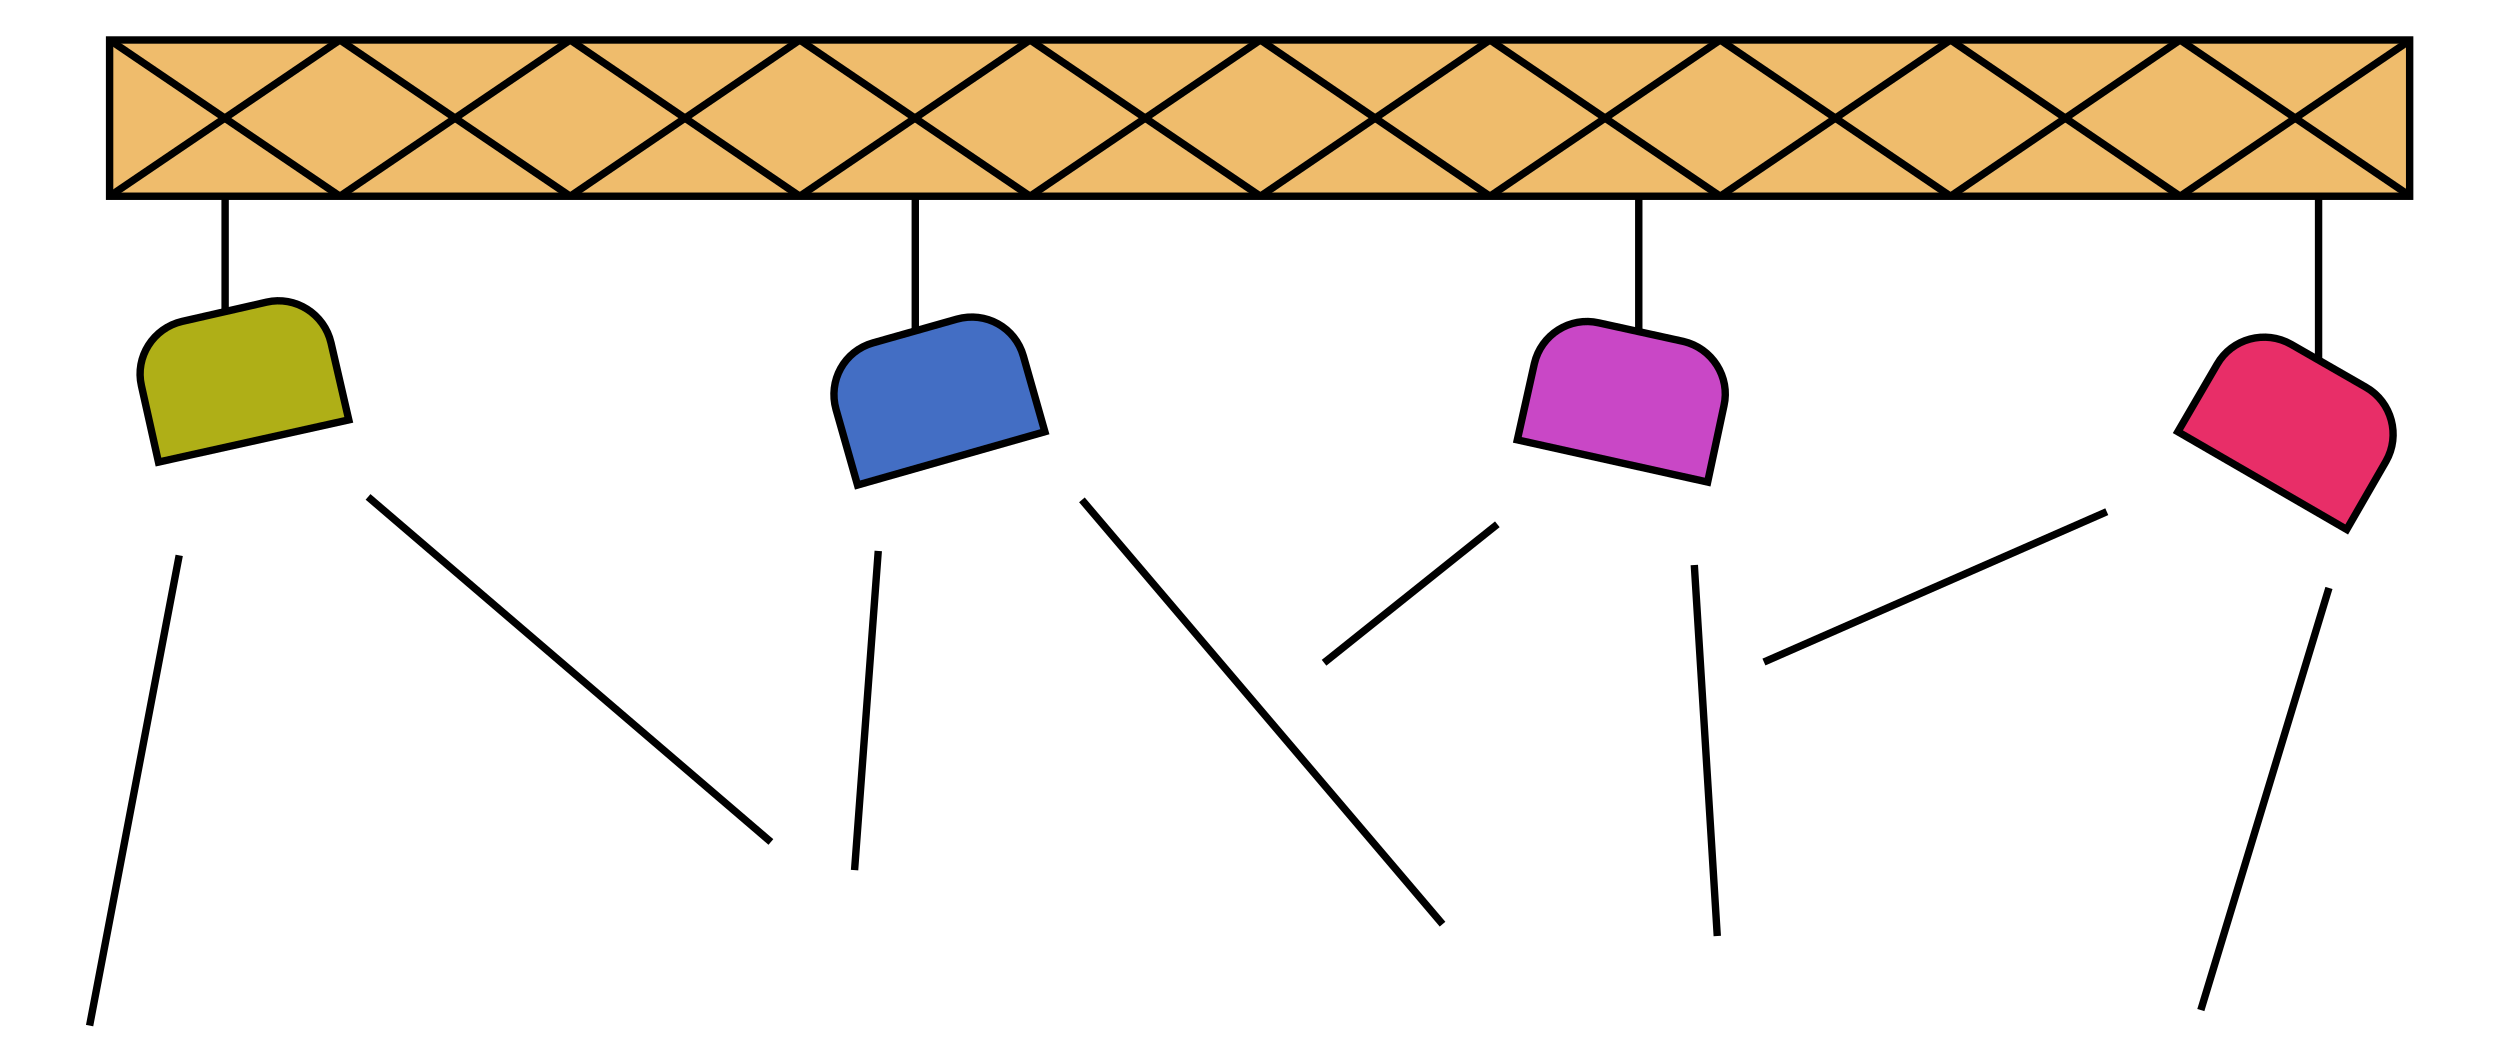 <?xml version="1.0" encoding="utf-8"?>
<!-- Generator: Adobe Illustrator 25.0.1, SVG Export Plug-In . SVG Version: 6.00 Build 0)  -->
<svg version="1.1" id="圖層_1" xmlns="http://www.w3.org/2000/svg" xmlns:xlink="http://www.w3.org/1999/xlink" x="0px" y="0px"
	 viewBox="0 0 337.6 143.5" style="enable-background:new 0 0 337.6 143.5;" xml:space="preserve">
<style type="text/css">
	.st0{fill:#C6182D;}
	.st1{fill:#F7F6EC;}
	.st2{fill:#313535;stroke:#040000;stroke-linecap:round;stroke-linejoin:round;stroke-miterlimit:10;}
	.st3{fill:#FFFFFF;stroke:#FFFFFF;stroke-width:0.839;stroke-miterlimit:10;}
	.st4{fill:#FFA486;}
	.st5{fill:#FFA486;stroke:#000000;stroke-miterlimit:10;}
	.st6{fill:#F7EBEB;stroke:#000000;stroke-miterlimit:10;}
	.st7{fill:#36303A;}
	.st8{fill:#6A433E;stroke:#000000;stroke-miterlimit:10;}
	.st9{fill:#FFA99B;stroke:#000000;stroke-miterlimit:10;}
	.st10{fill:#FFFFFF;}
	.st11{fill:#6A433E;}
	.st12{fill:#FFFFFF;stroke:#000000;stroke-linecap:round;stroke-linejoin:round;stroke-miterlimit:10;}
	.st13{fill:#F4EB73;stroke:#000000;stroke-miterlimit:10;}
	.st14{fill:#FFA99B;stroke:#000000;stroke-linecap:round;stroke-linejoin:round;stroke-miterlimit:10;}
	.st15{fill:#D96252;}
	.st16{fill:#D96252;stroke:#000000;stroke-miterlimit:10;}
	.st17{fill:#FFA486;stroke:#000000;stroke-width:1.077;stroke-linecap:round;stroke-linejoin:round;stroke-miterlimit:10;}
	.st18{fill:#EFD2AA;}
	.st19{fill:#36303A;stroke:#000000;stroke-miterlimit:10;}
	.st20{fill:#86524D;stroke:#000000;stroke-miterlimit:10;}
	.st21{fill:#86524D;}
	.st22{fill:#6F5E68;stroke:#000000;stroke-miterlimit:10;}
	.st23{fill:#E9E9E9;stroke:#000000;stroke-width:1.055;stroke-miterlimit:10;}
	.st24{fill:#537A95;stroke:#000000;stroke-width:1.055;stroke-miterlimit:10;}
	.st25{fill:none;stroke:#000000;stroke-linecap:round;stroke-linejoin:round;stroke-miterlimit:10;}
	.st26{fill:#6F5E61;stroke:#000000;stroke-width:1.152;stroke-miterlimit:10;}
	.st27{fill:#DFCEC6;stroke:#000000;stroke-width:1.152;stroke-miterlimit:10;}
	.st28{fill:#36303A;stroke:#000000;stroke-width:1.152;stroke-miterlimit:10;}
	.st29{fill:#36303A;stroke:#000000;stroke-width:1.335;stroke-miterlimit:10;}
	.st30{fill:#F7EFEB;stroke:#000000;stroke-width:1.335;stroke-miterlimit:10;}
	.st31{fill:#6F5E61;stroke:#000000;stroke-width:1.152;stroke-linecap:round;stroke-linejoin:round;stroke-miterlimit:10;}
	.st32{fill:#36303A;stroke:#000000;stroke-width:1.152;stroke-linecap:round;stroke-linejoin:round;stroke-miterlimit:10;}
	.st33{fill:#D0D0D0;stroke:#000000;stroke-width:1.152;stroke-linecap:round;stroke-linejoin:round;stroke-miterlimit:10;}
	.st34{fill:#905851;stroke:#000000;stroke-width:1.152;stroke-miterlimit:10;}
	.st35{fill:#F4D1B4;stroke:#000000;stroke-width:1.152;stroke-miterlimit:10;}
	.st36{fill:#F7EFEB;}
	.st37{fill:#733832;stroke:#000000;stroke-width:1.152;stroke-miterlimit:10;}
	.st38{fill:#DBA777;stroke:#000000;stroke-width:1.152;stroke-miterlimit:10;}
	.st39{fill:#DBA777;}
	.st40{fill:#905851;}
	.st41{fill:#E7E7E7;stroke:#000000;stroke-linecap:round;stroke-linejoin:round;stroke-miterlimit:10;}
	.st42{fill:#954039;}
	.st43{fill:none;stroke:#000000;stroke-width:1.273;stroke-linecap:round;stroke-linejoin:round;stroke-miterlimit:10;}
	.st44{fill:#954039;stroke:#000000;stroke-miterlimit:10;}
	.st45{fill:#905851;stroke:#000000;stroke-width:1.152;stroke-linecap:round;stroke-linejoin:round;stroke-miterlimit:10;}
	.st46{fill:#ACABA9;stroke:#000000;stroke-miterlimit:10;}
	.st47{fill:#020202;stroke:#000000;stroke-miterlimit:10;}
	.st48{fill:#938862;stroke:#040000;stroke-width:0.871;stroke-miterlimit:10;}
	.st49{fill:#736638;stroke:#040000;stroke-width:0.871;stroke-miterlimit:10;}
	.st50{fill:#97B4A4;stroke:#000000;stroke-linecap:round;stroke-linejoin:round;stroke-miterlimit:10;}
	.st51{fill:#789D87;stroke:#000000;stroke-linecap:round;stroke-linejoin:round;stroke-miterlimit:10;}
	.st52{fill:#905851;stroke:#000000;stroke-linecap:round;stroke-linejoin:round;stroke-miterlimit:10;}
	.st53{fill:#DFCEC6;stroke:#000000;stroke-linecap:round;stroke-linejoin:round;stroke-miterlimit:10;}
	.st54{fill:#61372B;}
	.st55{fill:#E5B891;stroke:#040000;stroke-miterlimit:10;}
	.st56{fill:#DFB69E;stroke:#040000;stroke-width:0.728;stroke-miterlimit:10;}
	.st57{fill:#A56656;stroke:#040000;stroke-width:0.962;stroke-miterlimit:10;}
	.st58{fill:#FFA486;stroke:#000000;stroke-width:0.909;stroke-miterlimit:10;}
	.st59{fill:#382732;stroke:#000000;stroke-width:0.789;stroke-miterlimit:10;}
	.st60{fill:#382732;}
	.st61{fill:#FF9975;}
	.st62{fill:#6F5E61;stroke:#000000;stroke-width:0.789;stroke-miterlimit:10;}
	.st63{fill:none;stroke:#040000;stroke-miterlimit:10;}
	.st64{fill:#313535;stroke:#040000;stroke-width:1.006;stroke-linecap:round;stroke-linejoin:round;stroke-miterlimit:10;}
	.st65{fill:#FFFFFF;stroke:#FFFFFF;stroke-width:0.845;stroke-miterlimit:10;}
	.st66{fill:#FFFFFF;stroke:#000000;stroke-width:0.789;stroke-miterlimit:10;}
	.st67{fill:#86524D;stroke:#000000;stroke-width:0.909;stroke-miterlimit:10;}
	.st68{fill:#FFFFFF;stroke:#000000;stroke-width:0.909;stroke-linecap:round;stroke-linejoin:round;stroke-miterlimit:10;}
	.st69{fill:#36303A;stroke:#000000;stroke-width:0.789;stroke-miterlimit:10;}
	.st70{fill:#6A433E;stroke:#000000;stroke-width:0.88;stroke-miterlimit:10;}
	.st71{fill:#FFA99B;stroke:#000000;stroke-width:0.88;stroke-miterlimit:10;}
	.st72{fill:#FFFFFF;stroke:#000000;stroke-width:0.88;stroke-linecap:round;stroke-linejoin:round;stroke-miterlimit:10;}
	.st73{fill:#FFA99B;stroke:#000000;stroke-width:0.88;stroke-linecap:round;stroke-linejoin:round;stroke-miterlimit:10;}
	.st74{fill:#E9E9E9;stroke:#000000;stroke-width:0.833;stroke-miterlimit:10;}
	.st75{fill:#537A95;stroke:#000000;stroke-width:0.833;stroke-miterlimit:10;}
	.st76{fill:#FF9975;stroke:#000000;stroke-width:0.789;stroke-miterlimit:10;}
	.st77{fill:#EFDBBF;stroke:#000000;stroke-width:0.789;stroke-miterlimit:10;}
	.st78{fill:#AF959A;stroke:#000000;stroke-linecap:round;stroke-linejoin:round;stroke-miterlimit:10;}
	.st79{fill:#AF959A;}
	.st80{fill:#FFA486;stroke:#000000;stroke-width:0.795;stroke-miterlimit:10;}
	.st81{fill:#382732;stroke:#000000;stroke-width:0.69;stroke-miterlimit:10;}
	.st82{fill:#6F5E61;stroke:#000000;stroke-width:0.69;stroke-miterlimit:10;}
	.st83{fill:none;stroke:#040000;stroke-width:0.874;stroke-miterlimit:10;}
	.st84{fill:#313535;stroke:#040000;stroke-width:1.091;stroke-linecap:round;stroke-linejoin:round;stroke-miterlimit:10;}
	.st85{fill:#FFFFFF;stroke:#FFFFFF;stroke-width:0.915;stroke-miterlimit:10;}
	.st86{fill:#FFFFFF;stroke:#000000;stroke-width:0.69;stroke-miterlimit:10;}
	.st87{fill:#86524D;stroke:#000000;stroke-width:0.795;stroke-miterlimit:10;}
	.st88{fill:#FFFFFF;stroke:#000000;stroke-width:0.795;stroke-linecap:round;stroke-linejoin:round;stroke-miterlimit:10;}
	.st89{fill:#36303A;stroke:#000000;stroke-width:0.69;stroke-miterlimit:10;}
	.st90{fill:#E9E9E9;stroke:#000000;stroke-width:1.099;stroke-miterlimit:10;}
	.st91{fill:#537A95;stroke:#000000;stroke-width:1.099;stroke-miterlimit:10;}
	.st92{opacity:0.5;}
	.st93{fill:#FF5748;}
	.st94{fill:#A0A916;}
	.st95{fill:#FFD84A;}
	.st96{fill:#00A8E1;}
	.st97{fill:#FFE5CF;stroke:#040000;stroke-width:0.725;stroke-miterlimit:10;}
	.st98{fill:#938862;stroke:#040000;stroke-width:0.725;stroke-miterlimit:10;}
	.st99{fill:#98B3C8;stroke:#040000;stroke-width:0.725;stroke-miterlimit:10;}
	.st100{fill:#FFFFFF;stroke:#040000;stroke-width:0.725;stroke-miterlimit:10;}
	.st101{fill:#F7EEE9;stroke:#040000;stroke-width:0.725;stroke-miterlimit:10;}
	.st102{fill:#FC8A89;stroke:#040000;stroke-width:0.725;stroke-miterlimit:10;}
	.st103{fill:#FFBB57;stroke:#040000;stroke-width:0.725;stroke-miterlimit:10;}
	.st104{fill:#E7AD56;stroke:#040000;stroke-width:0.725;stroke-miterlimit:10;}
	.st105{fill:#E6B282;stroke:#040000;stroke-width:0.725;stroke-miterlimit:10;}
	.st106{fill:#666666;}
	.st107{fill:#C6182D;stroke:#C6182D;stroke-width:3;stroke-linecap:round;stroke-linejoin:round;stroke-miterlimit:10;}
	.st108{fill:#F7F6EC;stroke:#F7F6EC;stroke-width:3;stroke-linecap:round;stroke-linejoin:round;stroke-miterlimit:10;}
	.st109{opacity:0.2;}
	.st110{fill:#DDD9D4;}
	.st111{opacity:5.000000e-02;clip-path:url(#SVGID_2_);}
	.st112{fill:none;stroke:#000000;stroke-width:2;stroke-miterlimit:10;}
	.st113{fill:none;stroke:#000000;stroke-width:0.903;stroke-miterlimit:10;}
	.st114{clip-path:url(#SVGID_4_);}
	.st115{fill:#68491B;}
	.st116{fill:#754F1C;}
	.st117{fill:url(#SVGID_5_);}
	.st118{fill:url(#SVGID_6_);}
	.st119{fill:none;stroke:#602E13;stroke-width:1.255;}
	.st120{fill:#AB9666;stroke:#000000;stroke-width:0.903;stroke-miterlimit:10;}
	.st121{opacity:5.000000e-02;clip-path:url(#SVGID_8_);}
	.st122{fill:none;stroke:#000000;stroke-width:1.807;stroke-miterlimit:10;}
	.st123{fill:none;stroke:#C6182D;stroke-width:0.561;stroke-miterlimit:10;}
	.st124{fill:#C1A67E;}
	.st125{clip-path:url(#SVGID_10_);}
	.st126{clip-path:url(#SVGID_12_);}
	.st127{fill:#AB9666;}
	.st128{clip-path:url(#SVGID_14_);}
	.st129{clip-path:url(#SVGID_16_);}
	.st130{clip-path:url(#SVGID_18_);}
	.st131{clip-path:url(#SVGID_20_);}
	.st132{clip-path:url(#SVGID_22_);}
	.st133{clip-path:url(#SVGID_24_);}
	.st134{clip-path:url(#SVGID_26_);}
	.st135{fill:#AC854F;}
	.st136{clip-path:url(#SVGID_28_);}
	.st137{clip-path:url(#SVGID_30_);}
	.st138{clip-path:url(#SVGID_32_);}
	.st139{clip-path:url(#SVGID_34_);}
	.st140{fill:#C6182D;stroke:#000000;stroke-miterlimit:10;}
	.st141{fill:#F7F6EC;stroke:#000000;stroke-miterlimit:10;}
	.st142{fill:none;stroke:#000000;stroke-width:3;stroke-linecap:round;stroke-linejoin:round;stroke-miterlimit:10;}
	.st143{fill:none;stroke:#C6182D;stroke-miterlimit:10;}
	.st144{fill:none;stroke:#C6182D;stroke-width:0.641;stroke-miterlimit:10;}
	.st145{fill:#B79F70;}
	.st146{opacity:0.5;fill:#FFFFFF;}
	.st147{clip-path:url(#SVGID_38_);}
	.st148{fill:#F7F0F0;stroke:#000000;stroke-width:2.1;stroke-miterlimit:10;}
	.st149{fill:#B79F70;stroke:#000000;stroke-width:0.856;stroke-miterlimit:10;}
	.st150{fill:none;stroke:#000000;stroke-width:0.856;stroke-miterlimit:10;}
	.st151{fill:#C6182D;stroke:#000000;stroke-width:1.025;stroke-miterlimit:10;}
	.st152{fill:#FFFFFF;stroke:#000000;stroke-width:2.411;stroke-linecap:round;stroke-linejoin:round;stroke-miterlimit:10;}
	.st153{fill:#FFE5CF;stroke:#040000;stroke-miterlimit:10;}
	.st154{fill:#938862;stroke:#040000;stroke-miterlimit:10;}
	.st155{fill:#F7EEE9;stroke:#040000;stroke-miterlimit:10;}
	.st156{fill:#FFFFFF;stroke:#040000;stroke-miterlimit:10;}
	.st157{fill:#FC8A89;stroke:#040000;stroke-miterlimit:10;}
	.st158{fill:#98B3C8;stroke:#040000;stroke-miterlimit:10;}
	.st159{fill:#FFBB57;stroke:#040000;stroke-miterlimit:10;}
	.st160{fill:#E6B282;stroke:#040000;stroke-miterlimit:10;}
	.st161{fill:#3F3B39;}
	.st162{fill:#FF282F;}
	.st163{fill:#373733;}
	.st164{fill:#FFD769;}
	.st165{fill:#F4C474;}
	.st166{fill:#E8EAE3;}
	.st167{filter:url(#Adobe_OpacityMaskFilter);}
	.st168{mask:url(#SVGID_39_);}
	.st169{fill:#F0B75C;}
	.st170{fill:none;stroke:#000000;stroke-width:0.82;stroke-linecap:round;stroke-linejoin:round;stroke-miterlimit:10;}
	.st171{fill:none;stroke:#000000;stroke-width:0.82;stroke-miterlimit:10;}
	.st172{fill:#F9F4EF;stroke:#040000;stroke-miterlimit:10;}
	.st173{fill:#FFA99B;stroke:#040000;stroke-miterlimit:10;}
	.st174{fill:#36303A;stroke:#040000;stroke-miterlimit:10;}
	.st175{fill:#554E59;}
	.st176{opacity:0.54;fill:#F7EBEB;}
	.st177{fill:#6A433E;stroke:#040000;stroke-miterlimit:10;}
	.st178{fill:#FFA99B;stroke:#040000;stroke-linecap:round;stroke-linejoin:round;stroke-miterlimit:10;}
	.st179{fill:#020202;}
	.st180{fill:#6B3C2B;stroke:#040000;stroke-miterlimit:10;}
	.st181{fill:#FF4F2C;stroke:#040000;stroke-miterlimit:10;}
	.st182{fill:#FFA99B;}
	.st183{fill:#5D75DB;stroke:#040000;stroke-miterlimit:10;}
	.st184{fill:#EFD2AA;stroke:#040000;stroke-miterlimit:10;}
	.st185{fill:#E2C295;stroke:#040000;stroke-miterlimit:10;}
	.st186{fill:#F7EBEB;stroke:#040000;stroke-miterlimit:10;}
	.st187{fill:#FF4F2C;stroke:#040000;stroke-linecap:round;stroke-linejoin:round;stroke-miterlimit:10;}
	.st188{fill:#6F5E68;stroke:#040000;stroke-linecap:round;stroke-linejoin:round;stroke-miterlimit:10;}
	.st189{fill:#DB9A7D;}
	.st190{fill:#DD6A5B;stroke:#040000;stroke-miterlimit:10;}
	.st191{fill:#F4DDBE;stroke:#040000;stroke-miterlimit:10;}
	.st192{fill:#DB9A7D;stroke:#040000;stroke-miterlimit:10;}
	.st193{fill:#7B94B9;stroke:#040000;stroke-miterlimit:10;}
	.st194{fill:#FF282F;stroke:#000000;stroke-width:0.857;stroke-miterlimit:10;}
	.st195{fill:#FF3E43;}
	.st196{opacity:0.3;}
	.st197{fill:#C7B299;}
	.st198{fill:none;stroke:#AC854F;stroke-width:0.753;stroke-linecap:round;stroke-linejoin:round;stroke-miterlimit:10;}
	.st199{clip-path:url(#SVGID_41_);}
	.st200{clip-path:url(#SVGID_43_);}
	.st201{fill:#B29341;}
	.st202{fill:#97A9DB;}
	.st203{fill:#97A9DB;stroke:#040000;stroke-miterlimit:10;}
	.st204{fill:#BED5F7;stroke:#040000;stroke-miterlimit:10;}
	.st205{fill:#9EBAE6;stroke:#040000;stroke-miterlimit:10;}
	.st206{fill:#723C39;stroke:#040000;stroke-miterlimit:10;}
	.st207{fill:#2D2044;}
	.st208{fill:#F4E58C;stroke:#020202;stroke-miterlimit:10;}
	.st209{stroke:#020202;stroke-miterlimit:10;}
	.st210{fill:#E28675;stroke:#020202;stroke-miterlimit:10;}
	.st211{fill:#535699;}
	.st212{fill:#55996A;stroke:#020202;stroke-miterlimit:10;}
	.st213{fill:#020202;stroke:#020202;stroke-miterlimit:10;}
	.st214{fill:none;stroke:#040000;stroke-linecap:round;stroke-linejoin:round;stroke-miterlimit:10;}
	.st215{fill:#FFFFFF;stroke:#040000;stroke-width:0.5;stroke-miterlimit:10;}
	.st216{clip-path:url(#SVGID_45_);}
	.st217{fill:url(#SVGID_46_);}
	.st218{fill:url(#SVGID_47_);}
	.st219{fill:url(#SVGID_48_);}
	.st220{fill:#C6182D;stroke:#000000;stroke-width:2;stroke-miterlimit:10;}
	.st221{fill:none;stroke:#FFFFFF;stroke-width:5.445;stroke-linecap:round;stroke-linejoin:round;stroke-miterlimit:10;}
	.st222{fill:#E5E5E5;}
	.st223{fill:#FFFFFF;stroke:#000000;stroke-width:3;stroke-linecap:round;stroke-linejoin:round;stroke-miterlimit:10;}
	.st224{clip-path:url(#SVGID_52_);}
	.st225{fill:#B79F70;stroke:#000000;stroke-width:1.025;stroke-miterlimit:10;}
	.st226{clip-path:url(#SVGID_56_);}
	.st227{clip-path:url(#SVGID_60_);}
	.st228{clip-path:url(#SVGID_64_);}
	.st229{clip-path:url(#SVGID_68_);}
	.st230{fill:#F9F8EF;}
	.st231{clip-path:url(#SVGID_72_);}
	.st232{fill:#C6182D;stroke:#000000;stroke-width:0.856;stroke-miterlimit:10;}
	.st233{clip-path:url(#SVGID_76_);}
	.st234{clip-path:url(#SVGID_80_);}
	.st235{fill:#FF282F;stroke:#000000;stroke-width:2.367;stroke-miterlimit:10;}
	.st236{fill:#FF282F;stroke:#000000;stroke-miterlimit:10;}
	.st237{fill:#FBFFF6;}
	.st238{fill:none;stroke:#FBFFF6;stroke-miterlimit:10;}
	.st239{fill:#3F3B39;stroke:#FCFCF6;stroke-miterlimit:10;}
	.st240{clip-path:url(#SVGID_82_);}
	.st241{fill:#FF282F;stroke:#FCFCF6;stroke-miterlimit:10;}
	.st242{fill:none;stroke:#000000;stroke-miterlimit:10;}
	.st243{fill:none;stroke:#373733;stroke-miterlimit:10;}
	.st244{clip-path:url(#SVGID_84_);}
	.st245{fill:none;stroke:#FFFFFF;stroke-miterlimit:10;}
	.st246{fill:#373733;stroke:#000000;stroke-miterlimit:10;}
	.st247{fill:#FFFFFF;stroke:#000000;stroke-width:0.827;stroke-miterlimit:10;}
	.st248{fill:#FFFFFF;stroke:#FFD84A;stroke-width:1.74;stroke-miterlimit:10;}
	.st249{fill:#EFF0D6;}
	.st250{clip-path:url(#SVGID_86_);}
	.st251{fill:none;stroke:#000000;stroke-width:1.74;stroke-miterlimit:10;}
	.st252{fill:#FFD22C;stroke:#000000;stroke-miterlimit:10;}
	.st253{clip-path:url(#SVGID_88_);}
	.st254{clip-path:url(#SVGID_90_);}
	.st255{fill:#614D3F;}
	.st256{filter:url(#Adobe_OpacityMaskFilter_1_);}
	.st257{mask:url(#SVGID_91_);}
	.st258{fill:none;stroke:#000000;stroke-width:1.503;stroke-linecap:round;stroke-linejoin:round;stroke-miterlimit:10;}
	.st259{fill:none;stroke:#000000;stroke-width:1.503;stroke-miterlimit:10;}
	.st260{fill:#EFBC6C;}
	.st261{clip-path:url(#SVGID_93_);}
	.st262{clip-path:url(#SVGID_95_);}
	.st263{clip-path:url(#SVGID_97_);}
	.st264{clip-path:url(#SVGID_99_);}
	.st265{fill:#F4C374;stroke:#000000;stroke-width:1.253;stroke-miterlimit:10;}
	.st266{fill:none;stroke:#000000;stroke-width:1.253;stroke-linecap:round;stroke-linejoin:round;stroke-miterlimit:10;}
	.st267{fill:#FFFFFF;stroke:#000000;stroke-width:1.253;stroke-miterlimit:10;}
	.st268{fill:#EFBC6C;stroke:#000000;stroke-width:1.172;stroke-miterlimit:10;}
	.st269{fill:none;}
	.st270{fill:none;stroke:#000000;stroke-width:1.172;stroke-miterlimit:10;}
	.st271{fill:#AFAF17;stroke:#000000;stroke-width:1.172;stroke-miterlimit:10;}
	.st272{fill:#436EC4;stroke:#000000;stroke-width:1.172;stroke-miterlimit:10;}
	.st273{fill:#C947C6;stroke:#000000;stroke-width:1.172;stroke-miterlimit:10;}
	.st274{fill:#E82E68;stroke:#000000;stroke-width:1.172;stroke-miterlimit:10;}
	.st275{fill:#836270;}
	.st276{fill:#A9746B;}
	.st277{fill:#F8FCE4;}
	.st278{fill:#F8BC71;stroke:#000000;stroke-width:0.874;stroke-miterlimit:10;}
	.st279{fill:#E28675;stroke:#000000;stroke-width:0.874;stroke-miterlimit:10;}
	.st280{fill:#E28675;}
	.st281{fill:#BA6152;stroke:#000000;stroke-width:0.874;stroke-linecap:round;stroke-linejoin:round;stroke-miterlimit:10;}
	.st282{fill:#FFFFFF;stroke:#000000;stroke-width:0.874;stroke-linecap:round;stroke-linejoin:round;stroke-miterlimit:10;}
	.st283{fill:#E05C5C;stroke:#000000;stroke-width:0.874;stroke-miterlimit:10;}
	.st284{fill:#D49676;stroke:#000000;stroke-width:0.874;stroke-miterlimit:10;}
	.st285{stroke:#000000;stroke-width:0.437;stroke-miterlimit:10;}
	.st286{fill:#FFFFFF;stroke:#000000;stroke-width:0.874;stroke-miterlimit:10;}
	.st287{fill:#2D2044;stroke:#000000;stroke-width:0.874;stroke-miterlimit:10;}
	.st288{fill:#535699;stroke:#000000;stroke-width:0.874;stroke-miterlimit:10;}
	.st289{fill:none;stroke:#000000;stroke-width:0.874;stroke-linecap:round;stroke-linejoin:round;stroke-miterlimit:10;}
	
		.st290{fill-rule:evenodd;clip-rule:evenodd;fill:#EB984E;stroke:#000000;stroke-linecap:round;stroke-linejoin:round;stroke-miterlimit:10;}
	
		.st291{fill-rule:evenodd;clip-rule:evenodd;fill:#BD7231;stroke:#000000;stroke-linecap:round;stroke-linejoin:round;stroke-miterlimit:10;}
	
		.st292{fill-rule:evenodd;clip-rule:evenodd;fill:#B05E15;stroke:#000000;stroke-linecap:round;stroke-linejoin:round;stroke-miterlimit:10;}
	
		.st293{fill-rule:evenodd;clip-rule:evenodd;fill:#D68910;stroke:#000000;stroke-linecap:round;stroke-linejoin:round;stroke-miterlimit:10;}
	.st294{fill:#691F16;stroke:#000000;stroke-linecap:round;stroke-linejoin:round;stroke-miterlimit:10;}
	
		.st295{fill-rule:evenodd;clip-rule:evenodd;fill:#FFFFFF;stroke:#000000;stroke-linecap:round;stroke-linejoin:round;stroke-miterlimit:10;}
	.st296{fill-rule:evenodd;clip-rule:evenodd;stroke:#000000;stroke-linecap:round;stroke-linejoin:round;stroke-miterlimit:10;}
	.st297{fill:#B05E15;stroke:#000000;stroke-linecap:round;stroke-linejoin:round;stroke-miterlimit:10;}
	
		.st298{fill-rule:evenodd;clip-rule:evenodd;fill:#F0F3F4;stroke:#000000;stroke-linecap:round;stroke-linejoin:round;stroke-miterlimit:10;}
	
		.st299{fill-rule:evenodd;clip-rule:evenodd;fill:#F3F3F3;stroke:#000000;stroke-linecap:round;stroke-linejoin:round;stroke-miterlimit:10;}
	
		.st300{fill-rule:evenodd;clip-rule:evenodd;fill:#DB741B;stroke:#000000;stroke-linecap:round;stroke-linejoin:round;stroke-miterlimit:10;}
	
		.st301{fill-rule:evenodd;clip-rule:evenodd;fill:#B3382B;stroke:#000000;stroke-linecap:round;stroke-linejoin:round;stroke-miterlimit:10;}
	
		.st302{fill-rule:evenodd;clip-rule:evenodd;fill:#965013;stroke:#000000;stroke-linecap:round;stroke-linejoin:round;stroke-miterlimit:10;}
	.st303{fill:#EE615A;stroke:#000000;stroke-linecap:round;stroke-linejoin:round;stroke-miterlimit:10;}
	.st304{fill:#78514C;stroke:#000000;stroke-linecap:round;stroke-linejoin:round;stroke-miterlimit:10;}
	.st305{fill:#F3EEDB;stroke:#000000;stroke-linecap:round;stroke-linejoin:round;stroke-miterlimit:10;}
	.st306{fill:#E45A40;stroke:#000000;stroke-linecap:round;stroke-linejoin:round;stroke-miterlimit:10;}
	.st307{fill:#219785;stroke:#000000;stroke-linecap:round;stroke-linejoin:round;stroke-miterlimit:10;}
	.st308{fill:#AE9794;stroke:#000000;stroke-linecap:round;stroke-linejoin:round;stroke-miterlimit:10;}
	.st309{fill:#F79E4C;stroke:#000000;stroke-linecap:round;stroke-linejoin:round;stroke-miterlimit:10;}
	.st310{fill:#F7AD4C;stroke:#000000;stroke-linecap:round;stroke-linejoin:round;stroke-miterlimit:10;}
	.st311{fill:#FAC594;stroke:#000000;stroke-linecap:round;stroke-linejoin:round;stroke-miterlimit:10;}
	.st312{fill:#FFD27A;stroke:#000000;stroke-linecap:round;stroke-linejoin:round;stroke-miterlimit:10;}
	.st313{opacity:0.82;fill:#EE615A;stroke:#000000;stroke-linecap:round;stroke-linejoin:round;stroke-miterlimit:10;}
	.st314{opacity:0.57;fill:#AA7023;stroke:#000000;stroke-linecap:round;stroke-linejoin:round;stroke-miterlimit:10;}
	.st315{fill:#100F0C;stroke:#000000;stroke-width:0.751;stroke-miterlimit:10;}
	.st316{fill:#676666;stroke:#000000;stroke-width:0.751;stroke-miterlimit:10;}
	.st317{fill:#0E0A09;stroke:#000000;stroke-width:0.751;stroke-miterlimit:10;}
	.st318{fill:#FFFCF1;stroke:#000000;stroke-width:0.751;stroke-miterlimit:10;}
	.st319{fill:#1B3218;stroke:#000000;stroke-width:0.751;stroke-miterlimit:10;}
	.st320{fill:#E7E4AA;stroke:#000000;stroke-width:0.751;stroke-miterlimit:10;}
	.st321{fill:#EB6611;stroke:#000000;stroke-width:0.751;stroke-miterlimit:10;}
	.st322{fill:#E73B0C;stroke:#000000;stroke-width:0.751;stroke-miterlimit:10;}
	.st323{fill:#DC4911;stroke:#000000;stroke-width:0.751;stroke-miterlimit:10;}
	.st324{fill:#DD2115;stroke:#000000;stroke-width:0.751;stroke-miterlimit:10;}
	.st325{fill:#EA590D;stroke:#000000;stroke-width:0.751;stroke-miterlimit:10;}
	.st326{fill:#FFFFFF;stroke:#000000;stroke-width:0.751;stroke-miterlimit:10;}
	.st327{fill:#DC3913;stroke:#000000;stroke-width:0.751;stroke-miterlimit:10;}
	.st328{fill:#F39A00;stroke:#000000;stroke-width:0.751;stroke-miterlimit:10;}
	.st329{fill:#596E26;stroke:#000000;stroke-width:0.751;stroke-miterlimit:10;}
	.st330{fill:#A0C115;stroke:#000000;stroke-width:0.751;stroke-miterlimit:10;}
	.st331{fill:#FBCE40;stroke:#000000;stroke-width:0.751;stroke-miterlimit:10;}
	.st332{fill:#F8BA22;stroke:#000000;stroke-width:0.751;stroke-miterlimit:10;}
	.st333{fill:#FCEA66;stroke:#000000;stroke-width:0.751;stroke-miterlimit:10;}
	.st334{fill:#FF6666;stroke:#000000;stroke-width:0.894;stroke-miterlimit:10;}
	.st335{fill:#FFFFFF;stroke:#000000;stroke-width:0.894;stroke-miterlimit:10;}
	.st336{fill:#999999;stroke:#000000;stroke-width:0.894;stroke-miterlimit:10;}
	.st337{fill:#B3B3B3;stroke:#000000;stroke-width:0.894;stroke-miterlimit:10;}
	.st338{fill:#3F3B39;stroke:#000000;stroke-miterlimit:10;}
	.st339{fill:#AA783F;}
	.st340{fill:#FFFFFF;stroke:#000000;stroke-miterlimit:10;}
	.st341{fill:#F4C474;stroke:#000000;stroke-miterlimit:10;}
	.st342{fill:#E9A459;}
	.st343{fill:#FFFFFF;stroke:#F4C474;stroke-miterlimit:10;}
	.st344{fill:#FF282F;stroke:#F4C474;stroke-miterlimit:10;}
	.st345{fill:#FFFFFF;stroke:#040000;stroke-width:0.664;stroke-miterlimit:10;}
	.st346{fill:#F7F6EC;stroke:#000000;stroke-linecap:round;stroke-linejoin:round;stroke-miterlimit:10;}
	.st347{fill:#C6182D;stroke:#000000;stroke-linecap:round;stroke-linejoin:round;stroke-miterlimit:10;}
	.st348{fill:none;stroke:#000000;stroke-width:1.315;stroke-miterlimit:10;}
	.st349{clip-path:url(#SVGID_101_);}
	.st350{fill:url(#SVGID_102_);}
	.st351{fill:url(#SVGID_103_);}
	.st352{fill:none;stroke:#602E13;stroke-width:1.827;}
	.st353{opacity:5.000000e-02;clip-path:url(#SVGID_105_);}
	.st354{fill:none;stroke:#000000;stroke-width:2.63;stroke-miterlimit:10;}
	.st355{fill:none;stroke:#C6182D;stroke-width:0.816;stroke-miterlimit:10;}
	.st356{clip-path:url(#SVGID_107_);}
	.st357{clip-path:url(#SVGID_109_);}
	.st358{clip-path:url(#SVGID_111_);}
	.st359{clip-path:url(#SVGID_113_);}
	.st360{clip-path:url(#SVGID_115_);}
	.st361{clip-path:url(#SVGID_117_);}
	.st362{clip-path:url(#SVGID_119_);}
	.st363{clip-path:url(#SVGID_121_);}
	.st364{clip-path:url(#SVGID_123_);}
	.st365{clip-path:url(#SVGID_125_);}
	.st366{clip-path:url(#SVGID_127_);}
	.st367{clip-path:url(#SVGID_129_);}
	.st368{clip-path:url(#SVGID_131_);}
	.st369{fill:#E8904D;stroke:#040000;stroke-width:1.46;stroke-miterlimit:10;}
	.st370{fill:#E6B282;stroke:#040000;stroke-width:1.46;stroke-miterlimit:10;}
	.st371{fill:#97A9DB;stroke:#040000;stroke-width:1.347;stroke-miterlimit:10;}
	.st372{fill:#BED5F7;stroke:#040000;stroke-width:1.347;stroke-miterlimit:10;}
	.st373{fill:#9EBAE6;stroke:#040000;stroke-width:1.347;stroke-miterlimit:10;}
	.st374{fill:#723C39;stroke:#040000;stroke-width:1.347;stroke-miterlimit:10;}
	.st375{fill:#F4E58C;stroke:#020202;stroke-width:1.347;stroke-miterlimit:10;}
	.st376{stroke:#020202;stroke-width:1.347;stroke-miterlimit:10;}
	.st377{fill:#E28675;stroke:#020202;stroke-width:1.347;stroke-miterlimit:10;}
	.st378{fill:#55996A;stroke:#020202;stroke-width:1.347;stroke-miterlimit:10;}
	.st379{fill:#020202;stroke:#020202;stroke-width:1.347;stroke-miterlimit:10;}
	.st380{fill:none;stroke:#040000;stroke-width:1.347;stroke-linecap:round;stroke-linejoin:round;stroke-miterlimit:10;}
	.st381{fill:#FFE5CF;stroke:#040000;stroke-width:1.37;stroke-miterlimit:10;}
	.st382{fill:#938862;stroke:#040000;stroke-width:1.37;stroke-miterlimit:10;}
	.st383{fill:#F7EEE9;stroke:#040000;stroke-width:1.37;stroke-miterlimit:10;}
	.st384{fill:#FFFFFF;stroke:#040000;stroke-width:1.37;stroke-miterlimit:10;}
	.st385{fill:#FC8A89;stroke:#040000;stroke-width:1.37;stroke-miterlimit:10;}
	.st386{fill:#98B3C8;stroke:#040000;stroke-width:1.37;stroke-miterlimit:10;}
	.st387{fill:#FFBB57;stroke:#040000;stroke-width:1.37;stroke-miterlimit:10;}
	.st388{fill:#E6B282;stroke:#040000;stroke-width:1.37;stroke-miterlimit:10;}
	.st389{filter:url(#Adobe_OpacityMaskFilter_2_);}
	.st390{mask:url(#SVGID_132_);}
	.st391{fill:none;stroke:#000000;stroke-width:1.123;stroke-linecap:round;stroke-linejoin:round;stroke-miterlimit:10;}
	.st392{fill:none;stroke:#000000;stroke-width:1.123;stroke-miterlimit:10;}
	.st393{fill:#F9F4EF;stroke:#040000;stroke-width:1.37;stroke-miterlimit:10;}
	.st394{fill:#FFA99B;stroke:#040000;stroke-width:1.37;stroke-miterlimit:10;}
	.st395{fill:#36303A;stroke:#040000;stroke-width:1.37;stroke-miterlimit:10;}
	.st396{fill:#6A433E;stroke:#040000;stroke-width:1.37;stroke-miterlimit:10;}
	.st397{fill:#FFA99B;stroke:#040000;stroke-width:1.37;stroke-linecap:round;stroke-linejoin:round;stroke-miterlimit:10;}
	.st398{fill:#6B3C2B;stroke:#040000;stroke-width:1.37;stroke-miterlimit:10;}
	.st399{fill:#FF4F2C;stroke:#040000;stroke-width:1.37;stroke-miterlimit:10;}
	.st400{fill:#5D75DB;stroke:#040000;stroke-width:1.37;stroke-miterlimit:10;}
	.st401{fill:#EFD2AA;stroke:#040000;stroke-width:1.37;stroke-miterlimit:10;}
	.st402{fill:#E2C295;stroke:#040000;stroke-width:1.37;stroke-miterlimit:10;}
	.st403{fill:#F7EBEB;stroke:#040000;stroke-width:1.37;stroke-miterlimit:10;}
	.st404{fill:#FF4F2C;stroke:#040000;stroke-width:1.37;stroke-linecap:round;stroke-linejoin:round;stroke-miterlimit:10;}
	.st405{fill:#6F5E68;stroke:#040000;stroke-width:1.37;stroke-linecap:round;stroke-linejoin:round;stroke-miterlimit:10;}
	.st406{fill:#DD6A5B;stroke:#040000;stroke-width:1.37;stroke-miterlimit:10;}
	.st407{fill:#F4DDBE;stroke:#040000;stroke-width:1.37;stroke-miterlimit:10;}
	.st408{fill:#DB9A7D;stroke:#040000;stroke-width:1.37;stroke-miterlimit:10;}
	.st409{fill:#7B94B9;stroke:#040000;stroke-width:1.37;stroke-miterlimit:10;}
	.st410{fill:#FF282F;stroke:#000000;stroke-width:1.173;stroke-miterlimit:10;}
	.st411{fill:#C6182D;stroke:#000000;stroke-width:1.637;stroke-miterlimit:10;}
	.st412{fill:none;stroke:#000000;stroke-width:5;stroke-linecap:round;stroke-linejoin:round;stroke-miterlimit:10;}
	.st413{fill:none;stroke:#AC854F;stroke-width:0.714;stroke-linecap:round;stroke-linejoin:round;stroke-miterlimit:10;}
	.st414{clip-path:url(#SVGID_134_);}
	.st415{fill:none;stroke:#AC854F;stroke-width:5;stroke-linecap:round;stroke-linejoin:round;stroke-miterlimit:10;}
	.st416{clip-path:url(#SVGID_136_);}
	.st417{fill:none;stroke:#AC854F;stroke-width:1.338;stroke-linecap:round;stroke-linejoin:round;stroke-miterlimit:10;}
	.st418{fill:#2AB3BE;}
	.st419{fill:#F7A411;}
	.st420{clip-path:url(#SVGID_140_);}
	.st421{fill:#F7F0F0;stroke:#000000;stroke-width:1.591;stroke-miterlimit:10;}
	.st422{fill:#C6182D;stroke:#000000;stroke-width:0.776;stroke-miterlimit:10;}
	.st423{fill:url(#SVGID_141_);}
	.st424{fill:#C6182D;stroke:#000000;stroke-width:1.515;stroke-miterlimit:10;}
	.st425{clip-path:url(#SVGID_145_);}
	.st426{fill:url(#SVGID_146_);}
	.st427{clip-path:url(#SVGID_150_);}
	.st428{fill:url(#SVGID_151_);}
	.st429{fill:#3F3B39;stroke:#000000;stroke-width:1.291;stroke-miterlimit:10;}
	.st430{fill:#FF282F;stroke:#000000;stroke-width:1.291;stroke-miterlimit:10;}
	.st431{fill:#FFFFFF;stroke:#000000;stroke-width:1.291;stroke-miterlimit:10;}
	.st432{fill:#F4C474;stroke:#000000;stroke-width:1.291;stroke-miterlimit:10;}
	.st433{fill:#FFFFFF;stroke:#F4C474;stroke-width:1.291;stroke-miterlimit:10;}
	.st434{fill:#FF282F;stroke:#F4C474;stroke-width:1.291;stroke-miterlimit:10;}
	.st435{clip-path:url(#SVGID_155_);}
	.st436{fill:url(#SVGID_156_);}
	.st437{clip-path:url(#SVGID_160_);}
	.st438{fill:url(#SVGID_161_);}
	.st439{clip-path:url(#SVGID_165_);}
	.st440{fill:url(#SVGID_166_);}
	.st441{clip-path:url(#SVGID_170_);}
	.st442{fill:#F7F0F0;stroke:#000000;stroke-width:1.183;stroke-miterlimit:10;}
	.st443{fill:#B79F70;stroke:#000000;stroke-width:0.577;stroke-miterlimit:10;}
	.st444{clip-path:url(#SVGID_174_);}
	.st445{clip-path:url(#SVGID_178_);}
	.st446{clip-path:url(#SVGID_182_);}
	.st447{fill:#F4C374;stroke:#000000;stroke-miterlimit:10;}
	.st448{clip-path:url(#SVGID_186_);}
	.st449{clip-path:url(#SVGID_190_);}
	.st450{clip-path:url(#SVGID_194_);}
	.st451{clip-path:url(#SVGID_198_);}
	.st452{clip-path:url(#SVGID_202_);}
	.st453{clip-path:url(#SVGID_206_);}
	.st454{clip-path:url(#SVGID_210_);}
	.st455{clip-path:url(#SVGID_214_);}
	.st456{clip-path:url(#SVGID_218_);}
	.st457{clip-path:url(#SVGID_222_);}
	.st458{clip-path:url(#SVGID_226_);}
	.st459{clip-path:url(#SVGID_230_);}
	.st460{clip-path:url(#SVGID_234_);}
	.st461{clip-path:url(#SVGID_238_);}
	.st462{clip-path:url(#SVGID_242_);}
	.st463{clip-path:url(#SVGID_246_);}
	.st464{fill:#EFBC6C;stroke:#000000;stroke-miterlimit:10;}
	.st465{fill:#AFAF17;stroke:#000000;stroke-miterlimit:10;}
	.st466{fill:#436EC4;stroke:#000000;stroke-miterlimit:10;}
	.st467{fill:#C947C6;stroke:#000000;stroke-miterlimit:10;}
	.st468{fill:#E82E68;stroke:#000000;stroke-miterlimit:10;}
	.st469{fill:#F8BC71;stroke:#000000;stroke-miterlimit:10;}
	.st470{fill:#E28675;stroke:#000000;stroke-miterlimit:10;}
	.st471{fill:#BA6152;stroke:#000000;stroke-linecap:round;stroke-linejoin:round;stroke-miterlimit:10;}
	.st472{fill:#E05C5C;stroke:#000000;stroke-miterlimit:10;}
	.st473{fill:#D49676;stroke:#000000;stroke-miterlimit:10;}
	.st474{stroke:#000000;stroke-miterlimit:10;}
	.st475{fill:#2D2044;stroke:#000000;stroke-miterlimit:10;}
	.st476{fill:#535699;stroke:#000000;stroke-miterlimit:10;}
	.st477{clip-path:url(#SVGID_250_);}
	.st478{fill:#C6182D;stroke:#000000;stroke-width:0.577;stroke-miterlimit:10;}
	.st479{clip-path:url(#SVGID_254_);}
	.st480{clip-path:url(#SVGID_258_);}
	.st481{clip-path:url(#SVGID_262_);}
	.st482{clip-path:url(#SVGID_266_);}
	.st483{clip-path:url(#SVGID_270_);}
	.st484{clip-path:url(#SVGID_274_);}
	.st485{clip-path:url(#SVGID_278_);}
	.st486{clip-path:url(#SVGID_282_);}
	.st487{clip-path:url(#SVGID_286_);}
	.st488{clip-path:url(#SVGID_290_);}
	.st489{clip-path:url(#SVGID_294_);}
	.st490{fill:#FFFFFF;stroke:#000000;stroke-width:0.609;stroke-miterlimit:10;}
</style>
<g>
	<rect x="14.8" y="5.4" class="st464" width="310.6" height="21.1"/>
	<g>
		<rect x="14.8" y="5.4" class="st269" width="31.1" height="21.1"/>
		<line class="st242" x1="14.8" y1="5.4" x2="45.9" y2="26.5"/>
		<line class="st242" x1="45.9" y1="5.4" x2="14.8" y2="26.5"/>
		<rect x="45.9" y="5.4" class="st269" width="31.1" height="21.1"/>
		<line class="st242" x1="45.9" y1="5.4" x2="77" y2="26.5"/>
		<line class="st242" x1="77" y1="5.4" x2="45.9" y2="26.5"/>
		<rect x="77" y="5.4" class="st269" width="31.1" height="21.1"/>
		<line class="st242" x1="77" y1="5.4" x2="108" y2="26.5"/>
		<line class="st242" x1="108" y1="5.4" x2="77" y2="26.5"/>
		<rect x="108" y="5.4" class="st269" width="31.1" height="21.1"/>
		<line class="st242" x1="108" y1="5.4" x2="139.1" y2="26.5"/>
		<line class="st242" x1="139.1" y1="5.4" x2="108" y2="26.5"/>
		<rect x="139.1" y="5.4" class="st269" width="31.1" height="21.1"/>
		<line class="st242" x1="139.1" y1="5.4" x2="170.2" y2="26.5"/>
		<line class="st242" x1="170.2" y1="5.4" x2="139.1" y2="26.5"/>
		<rect x="170.2" y="5.4" class="st269" width="31.1" height="21.1"/>
		<line class="st242" x1="170.2" y1="5.4" x2="201.2" y2="26.5"/>
		<line class="st242" x1="201.2" y1="5.4" x2="170.2" y2="26.5"/>
		<rect x="201.2" y="5.4" class="st269" width="31.1" height="21.1"/>
		<line class="st242" x1="201.2" y1="5.4" x2="232.3" y2="26.5"/>
		<line class="st242" x1="232.3" y1="5.4" x2="201.2" y2="26.5"/>
		<rect x="232.3" y="5.4" class="st269" width="31.1" height="21.1"/>
		<line class="st242" x1="232.3" y1="5.4" x2="263.4" y2="26.5"/>
		<line class="st242" x1="263.4" y1="5.4" x2="232.3" y2="26.5"/>
		<rect x="263.4" y="5.4" class="st269" width="31.1" height="21.1"/>
		<line class="st242" x1="263.4" y1="5.4" x2="294.4" y2="26.5"/>
		<line class="st242" x1="294.4" y1="5.4" x2="263.4" y2="26.5"/>
		<rect x="294.4" y="5.4" class="st269" width="31.1" height="21.1"/>
		<line class="st242" x1="294.4" y1="5.4" x2="325.5" y2="26.5"/>
		<line class="st242" x1="325.5" y1="5.4" x2="294.4" y2="26.5"/>
	</g>
	<line class="st242" x1="30.4" y1="26.5" x2="30.4" y2="42.1"/>
	<line class="st242" x1="123.6" y1="26.5" x2="123.6" y2="44.8"/>
	<line class="st242" x1="221.3" y1="26.5" x2="221.3" y2="44.8"/>
	<line class="st242" x1="313.1" y1="26.5" x2="313.1" y2="48.8"/>
	<path class="st465" d="M47.1,56.7l-25.7,5.7l-2.3-10.3c-0.9-3.9,1.6-7.8,5.5-8.7l11.4-2.6c3.9-0.9,7.8,1.6,8.7,5.5L47.1,56.7z"/>
	<path class="st466" d="M141.1,58.3l-25.3,7.2l-2.9-10.2c-1.1-3.9,1.1-7.9,5-9l11.3-3.2c3.9-1.1,7.9,1.1,9,5L141.1,58.3z"/>
	<path class="st467" d="M230.6,65.1l-25.7-5.7l2.3-10.3c0.9-3.9,4.8-6.4,8.7-5.5l11.4,2.5c3.9,0.9,6.4,4.8,5.5,8.7L230.6,65.1z"/>
	<path class="st468" d="M316.9,71.5l-22.8-13.2l5.3-9.1c2-3.5,6.5-4.7,10-2.7l10.1,5.8c3.5,2,4.7,6.5,2.7,10L316.9,71.5z"/>
	<line class="st242" x1="24.2" y1="75" x2="12.1" y2="138.5"/>
	<line class="st242" x1="49.7" y1="67.1" x2="104.1" y2="113.7"/>
	<line class="st242" x1="118.6" y1="74.4" x2="115.4" y2="117.5"/>
	<line class="st242" x1="146.1" y1="67.5" x2="194.8" y2="124.8"/>
	<line class="st242" x1="202.2" y1="70.8" x2="178.8" y2="89.5"/>
	<line class="st242" x1="228.8" y1="76.3" x2="231.9" y2="126.4"/>
	<line class="st242" x1="284.5" y1="69.1" x2="238.2" y2="89.4"/>
	<line class="st242" x1="314.5" y1="79.4" x2="297.2" y2="136.4"/>
</g>
</svg>
